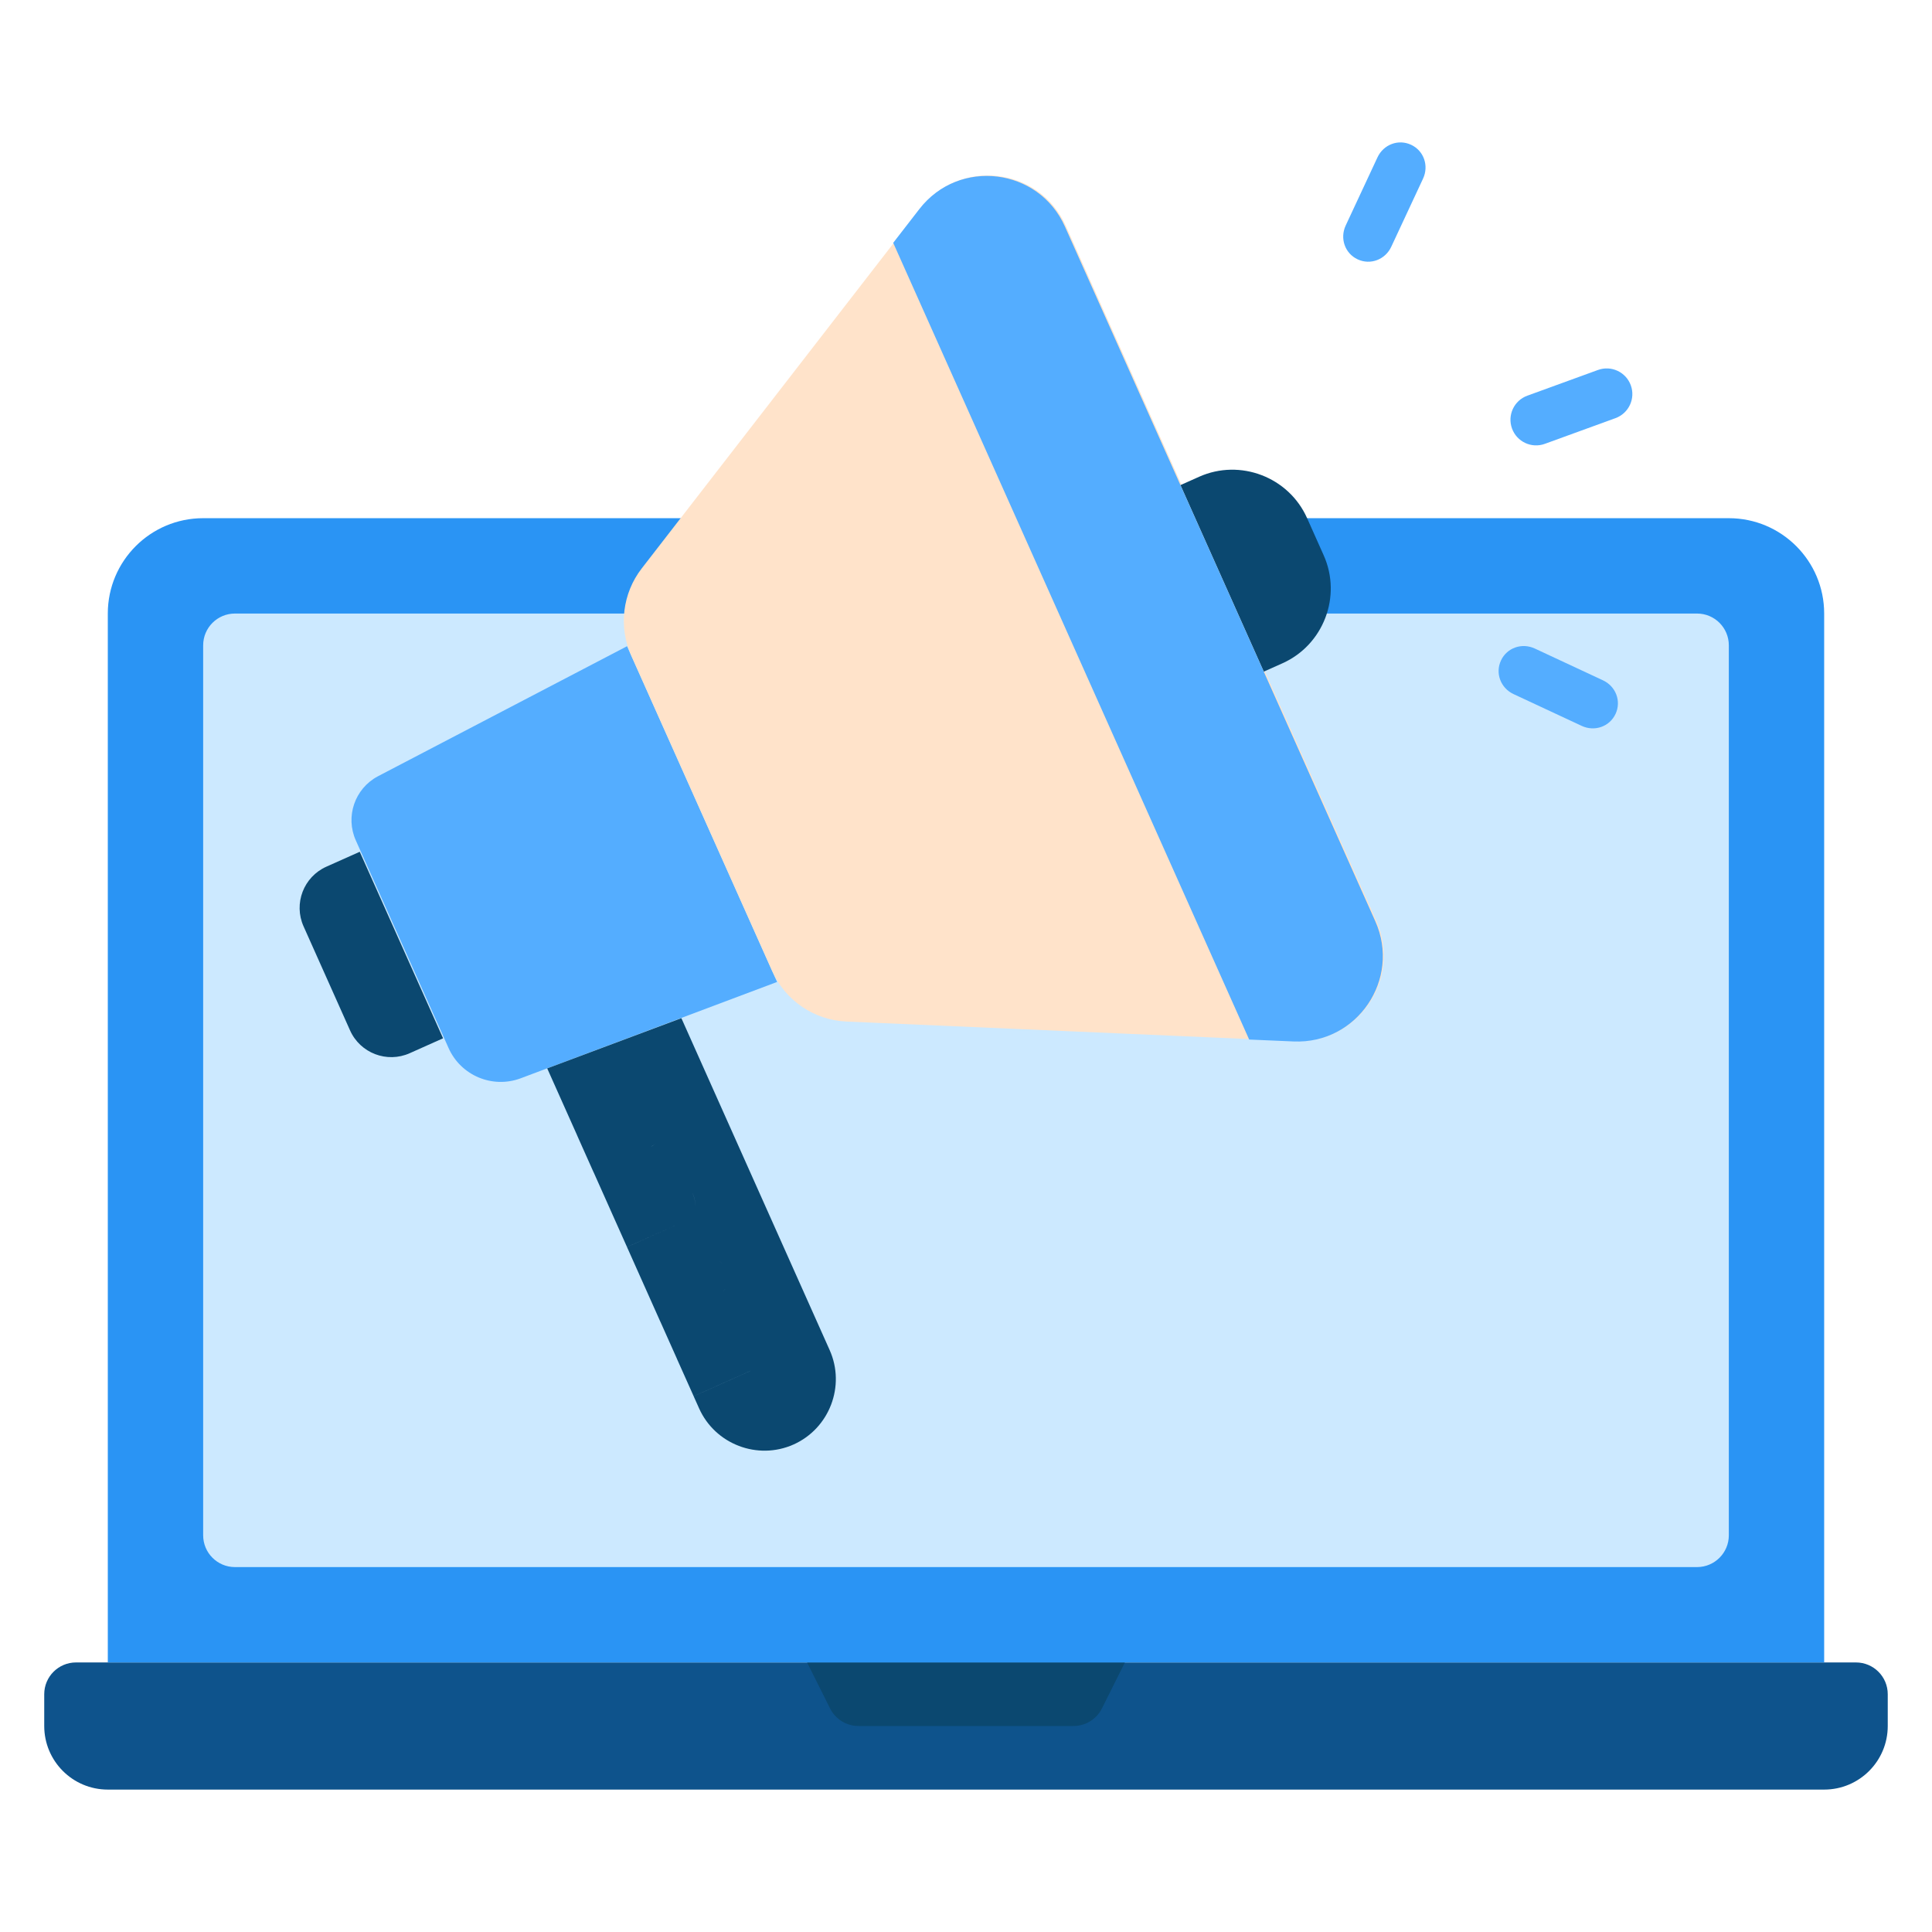 <svg width="597" height="597" viewBox="0 0 597 597" fill="none" xmlns="http://www.w3.org/2000/svg">
<path d="M542.792 464.135C542.792 483.798 526.852 499.737 507.19 499.737H89.229C69.567 499.737 53.627 483.798 53.627 464.135V218.466C53.627 198.804 69.567 182.864 89.229 182.864H507.19C526.852 182.864 542.792 198.806 542.792 218.466V464.135Z" fill="#CCE9FF"/>
<path d="M563.681 552.994H33.312C22.462 552.994 13.668 544.195 13.668 533.346V523.524C13.668 518.1 18.067 513.705 23.489 513.705H573.502C578.927 513.705 583.326 518.1 583.326 523.524V533.346C583.326 544.195 574.53 552.994 563.681 552.994Z" fill="#0E538C"/>
<path d="M331.714 533.346H265.283C261.561 533.346 258.162 531.246 256.496 527.921L249.389 513.705H347.603L340.499 527.921C338.835 531.245 335.43 533.346 331.714 533.346Z" fill="#0B4870"/>
<path d="M534.219 160.124H62.777C46.506 160.124 33.312 173.318 33.312 189.589V513.704H563.68V189.589C563.681 173.318 550.488 160.124 534.219 160.124ZM534.219 474.415C534.219 479.839 529.818 484.239 524.393 484.239H72.6C67.174 484.239 62.779 479.839 62.779 474.415V199.413C62.779 193.985 67.174 189.589 72.6 189.589H524.396C529.821 189.589 534.219 193.985 534.219 199.413V474.415Z" fill="#2A94F4"/>
<path d="M419.524 80.141C415.561 78.293 413.981 73.644 415.828 69.68L425.647 48.63C427.497 44.666 432.073 42.89 436.035 44.739C439.998 46.585 441.578 51.237 439.729 55.2L429.91 76.25C428.062 80.213 423.486 81.989 419.524 80.141Z" fill="#54ADFF"/>
<path d="M488.753 224.3L467.703 214.483C463.741 212.635 461.962 208.056 463.809 204.093C465.66 200.129 470.308 198.555 474.27 200.402L495.32 210.22C499.286 212.069 501.064 216.644 499.214 220.606C497.365 224.569 492.716 226.15 488.753 224.3Z" fill="#54ADFF"/>
<path d="M471.313 136.883C469.479 136.028 467.967 134.471 467.221 132.416C465.724 128.306 467.843 123.764 471.954 122.269L493.779 114.325C497.889 112.83 502.432 114.949 503.929 119.06C505.423 123.169 503.302 127.712 499.195 129.209L477.369 137.15C475.315 137.899 473.151 137.74 471.313 136.883Z" fill="#54ADFF"/>
<path d="M136.913 320.84L126.603 325.447C119.566 328.589 111.312 325.434 108.166 318.395L93.802 286.245C90.659 279.208 93.815 270.953 100.851 267.81L111.163 263.202L136.913 320.84Z" fill="#0B4870"/>
<path d="M240.121 303.43L160.767 333.248C152.066 336.414 142.396 332.32 138.619 323.865L109.948 259.686C106.663 252.337 109.618 243.71 116.707 239.913L193.767 199.683L240.118 303.43H240.121Z" fill="#54ADFF"/>
<path d="M400.017 321.689L261.575 315.665C251.583 315.228 242.691 309.189 238.607 300.061L195.062 202.589C191.092 193.703 192.337 183.348 198.293 175.652L284.382 64.47C296.597 48.69 321.228 51.643 329.365 69.858L425.276 284.53C433.286 302.46 419.628 322.544 400.017 321.689Z" fill="#FFE3CA"/>
<path d="M370.529 147.325L364.768 149.904L390.518 207.538L396.278 204.963C408.96 199.295 414.7 184.286 409.034 171.603L403.885 160.077C398.218 147.401 383.21 141.658 370.529 147.325Z" fill="#0B4870"/>
<path d="M256.363 417.167L210.551 314.62L169.093 330.137L178.303 350.751H178.291L183.438 362.278H183.452L188.598 373.803V373.815L193.747 385.329L211.035 377.613L193.747 385.341L198.893 396.866L204.041 408.393H204.053L209.2 419.918H209.189L214.348 431.444L231.637 423.716C231.769 423.655 231.901 423.594 232.034 423.534C231.901 423.609 231.769 423.669 231.637 423.728L214.348 431.456L216.024 435.194C220.979 446.286 234.107 451.313 245.212 446.357C256.304 441.398 261.331 428.256 256.363 417.167ZM201.171 354.343C201.726 354.042 202.22 353.667 202.642 353.246C202.22 353.681 201.726 354.054 201.171 354.343ZM214.721 372.692C214.868 371.571 214.709 370.377 214.215 369.268C214.096 368.989 213.962 368.727 213.806 368.485C213.962 368.727 214.108 368.991 214.227 369.268C214.721 370.377 214.879 371.559 214.721 372.692ZM222.149 389.571C222.536 389.811 222.885 390.089 223.211 390.414C222.885 390.101 222.536 389.811 222.149 389.571ZM223.246 399.347C223.56 399.021 223.837 398.672 224.09 398.299C223.848 398.672 223.572 399.023 223.246 399.347Z" fill="#0B4870"/>
<path d="M223.211 390.414C222.885 390.101 222.536 389.811 222.149 389.571C222.536 389.811 222.885 390.087 223.211 390.414Z" fill="#C03B2B"/>
<path d="M223.211 390.414C222.885 390.101 222.536 389.811 222.149 389.571C222.536 389.811 222.885 390.087 223.211 390.414Z" fill="url(#paint0_linear_33_281)"/>
<path d="M284.082 64.606L276.005 75.035L385.996 321.225L399.724 321.817C419.336 322.671 432.985 302.597 424.977 284.67L329.066 69.998C320.929 51.776 296.292 48.826 284.082 64.606Z" fill="#54ADFF"/>
<defs>
<linearGradient id="paint0_linear_33_281" x1="222.149" y1="389.991" x2="223.21" y2="389.991" gradientUnits="userSpaceOnUse">
<stop offset="0.348" stop-color="#4D4D4D"/>
<stop offset="0.921" stop-color="#333333"/>
</linearGradient>
</defs>
</svg>
